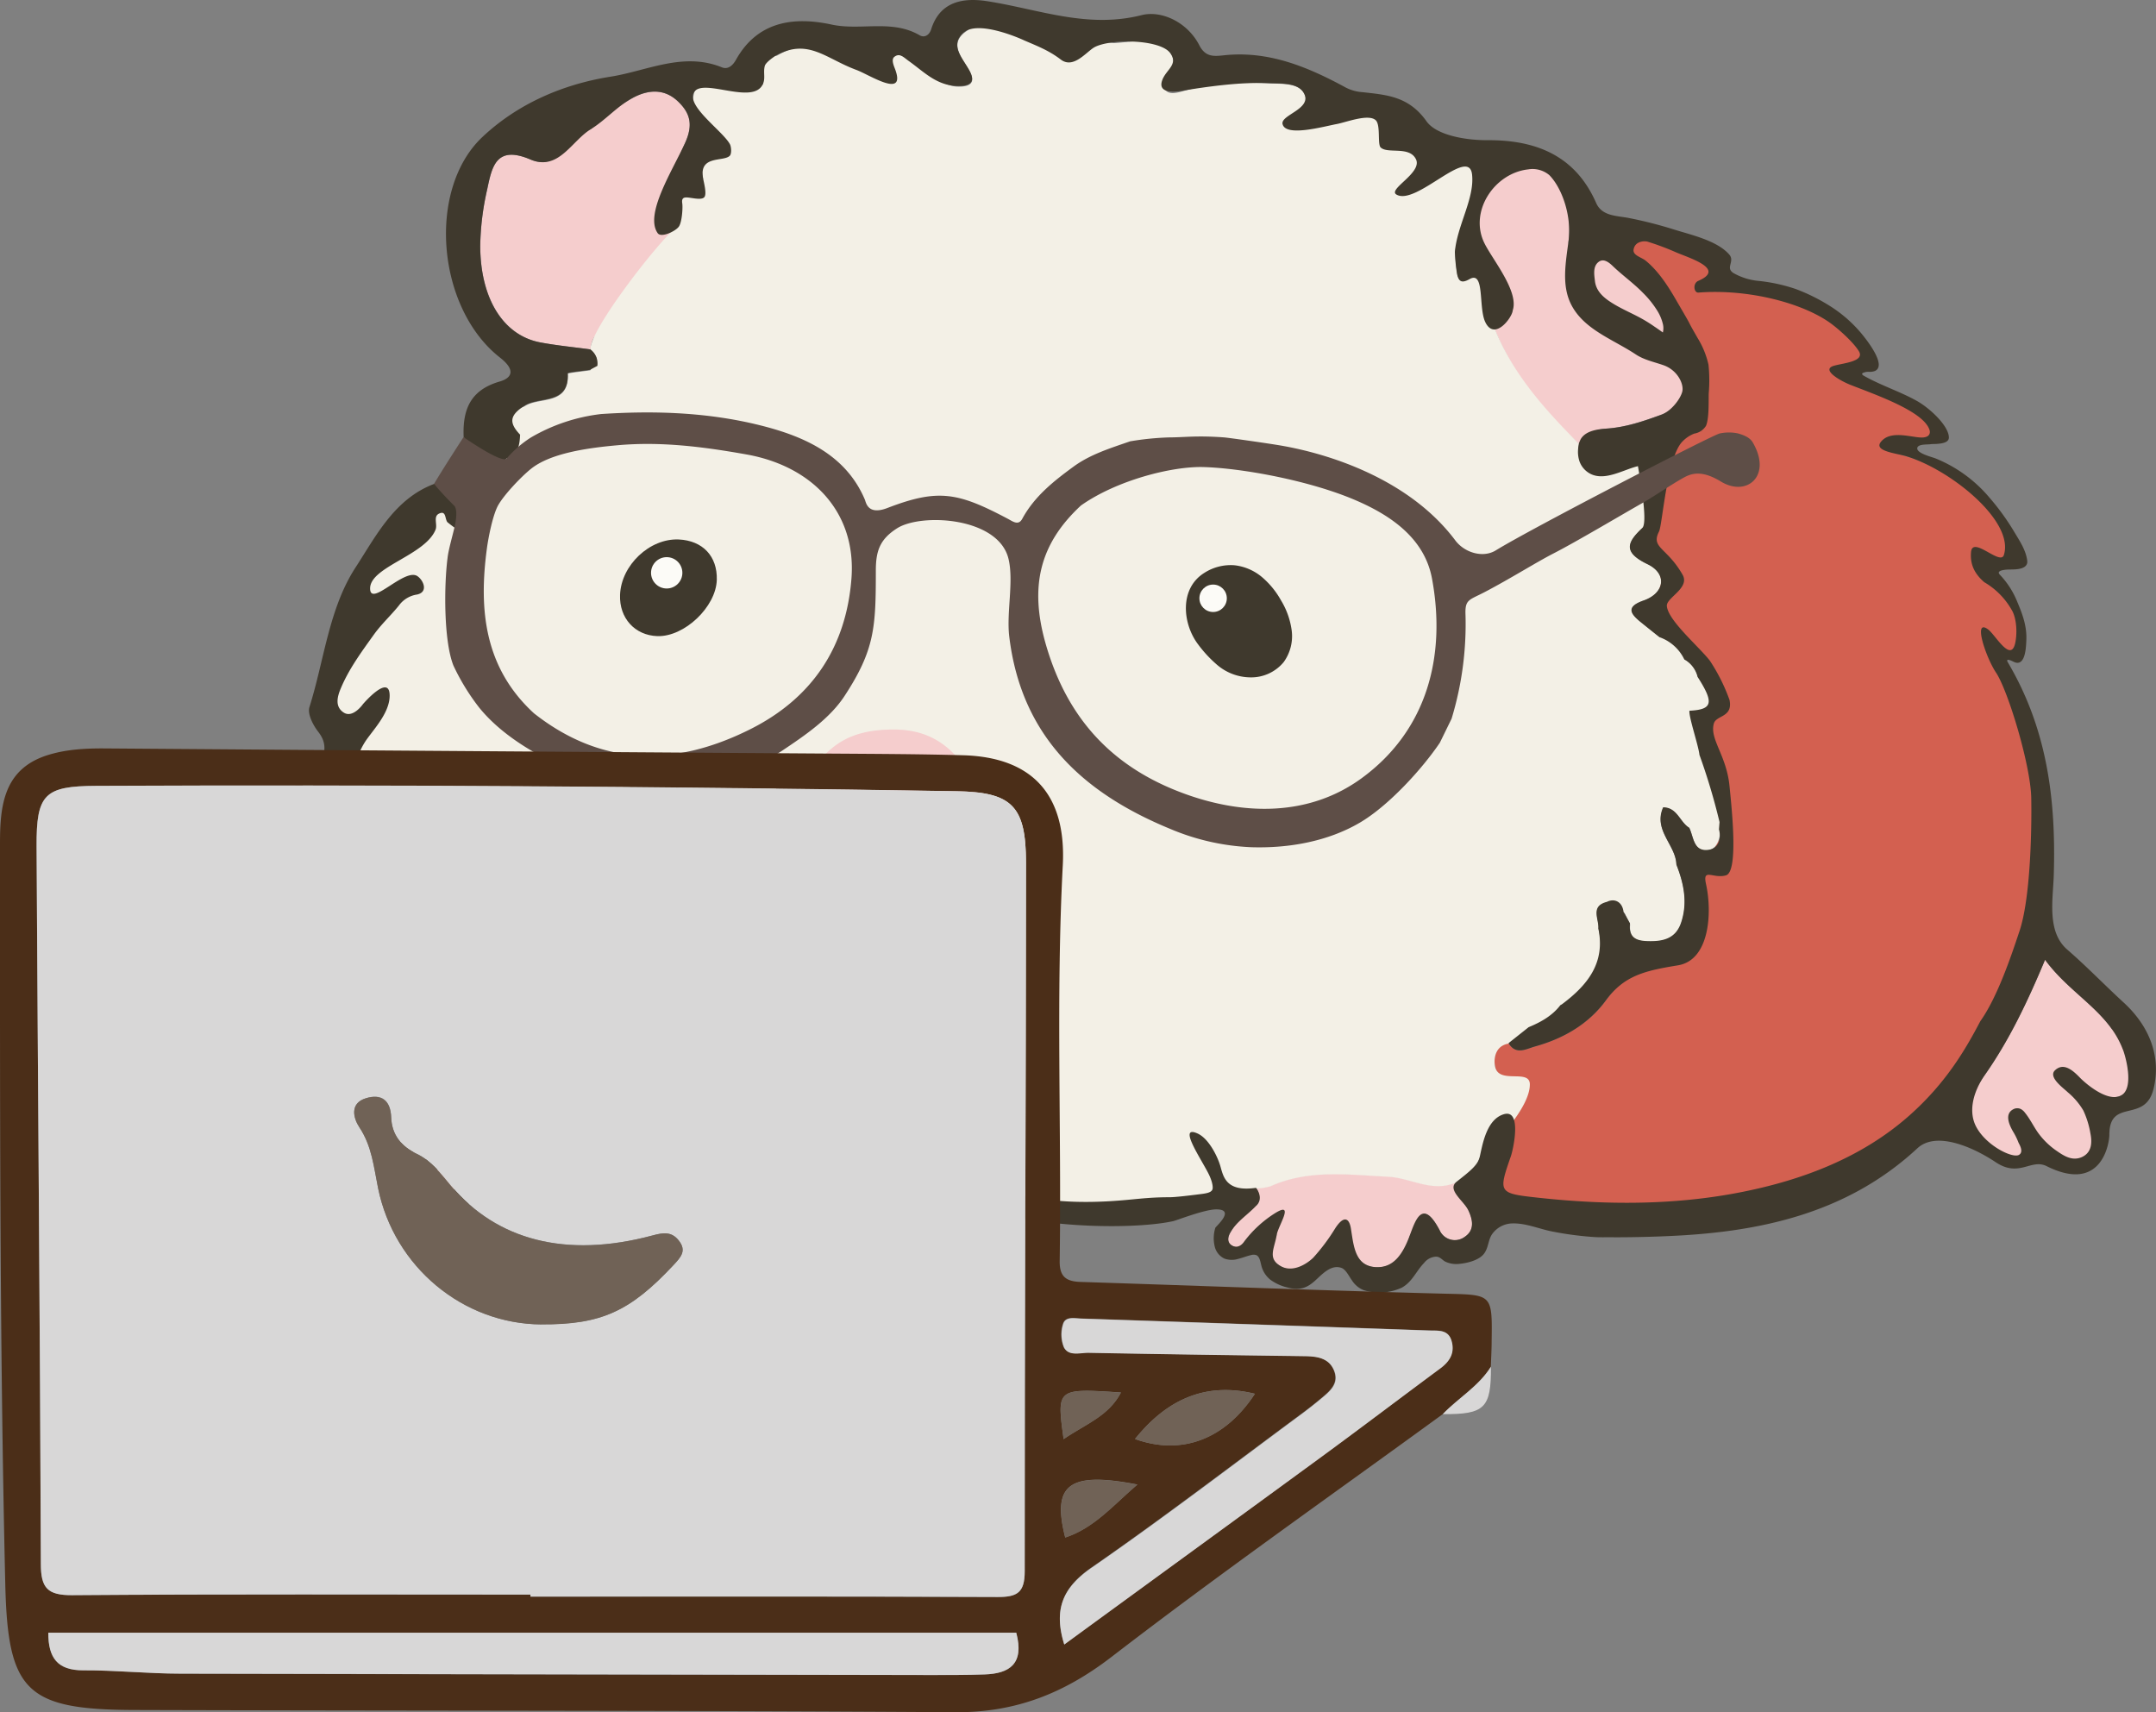 <svg id="Layer_1" data-name="Layer 1" xmlns="http://www.w3.org/2000/svg" viewBox="0 0 550.43 437.06"><rect x="0" y="0" width="550.43" height="437.06" fill="#808080" stroke="none"/><defs><style>.cls-1{fill:#d36050;}.cls-2{fill:#f5cdcd;}.cls-3{fill:#f3f0e6;}.cls-4{fill:#5e4e47;}.cls-5{fill:#f7d5d7;}.cls-6{fill:#e5cec3;}.cls-7{fill:#fcfbf7;}.cls-8{fill:#f1ebd6;}.cls-9{fill:#f6f4ee;}.cls-10{fill:#fafaf5;}.cls-11{fill:#7e655a;}.cls-12{fill:#3f392d;}.cls-13{fill:#4b2e18;}.cls-14{fill:#d8d7d7;}.cls-15{fill:#706256;}</style></defs><title>fulo</title><path class="cls-1" d="M516.21,167.23c.16-4.5.68-10.57-2.49-14.24-7.17-8.3-2.29-10.13-.17-13.3-2.19-10.42-15.6-19.78-26.89-23.21-2.54-.77-7.34-1.82-5.11-3.79,2.43-2.15,5.38,1.19,8,1,.63,0,4.69-2.45,6-3-5-6-15.65-10.5-22-13-2.41-1-3.88-.37-3-4,4,.87,5,3,5-4,0-5.51-14.2-13.27-20-13a92.47,92.47,0,0,1-12-5c-5.84-3.31-8.61-6.51-11.34-7.46-.6,1.54-17.5-5.05-19-5,.56,4,21.11,28.2,21,32,.69,1.48-8.39,27.44-11.66,41.46-1.1,4.71,1.09,8.52,1,9,1.16,1.93-1.19,8.86,1,15,1.75,4.9,7.73,9,11,12,.46.42,1.62,9.13,1,18-.79,11.2,5.64,25,5,25-4,3-6.34,8.54-13.18,34.74C420,244.85,414.66,249,410,255.36c-4.46,6.09-10.88,9.74-18.12,11.78-2.25.63-4.87,2.28-6.75-.85-3.47.56-3.85,3.92-3.46,5.84.94,4.66,6,2,6.88,5.56.94,3.92-4.4,5-5,9,5,0,.15,1.69,1,4-.57,1.41-1.5,3.56-2,5-3.3,9.45-.28,10.88,10,12,17.06,1.85,33.93,1.14,51,0,26.78-1.8,43-17,63-43,4.42-6.2,6.93-16.67,9-24l3-4c.47-1.52,1.66-10.46.66-31.46,0-13.94-3.66-28.54-8.66-35.54C508.59,166.94,516.17,168.36,516.21,167.23Zm-32.28,50.23h0Z"/><path class="cls-2" d="M430.55,98.69a71.86,71.86,0,0,0-2-9c-.61-2.45-8.65-19.08-11-20C413,65,399.89,65.9,400.45,61.57c.88-6.75-1.23-15-4.9-17.88-2.78-2.15-9.66-2.18-14,1-5,3.68-6.15,12.66-4,17,2,4.09,1.76,8.78,4.21,13.26,1.92,3.5.09,6.67-1,6.91,4.51,12.56,12.72,22.52,22.32,31.48,1.53-2.76,4.34-3.75,7-3.93,4.93-.33,9.44-1.88,14-3.54C426.85,104.89,430.89,101.68,430.55,98.69Z"/><path class="cls-2" d="M543.15,270.4c.06-.82-3.17-6.86-3.6-7.71a2.47,2.47,0,0,0-.39,0c-4.57-6.44-11.85-10.57-17.06-17.71-4.65,11.12-9.26,20.67-15.39,29.42-2.58,3.7-5.36,8.23-4.16,12.26,1.79,6,9.26,10.73,14,9,2.08-3.1-3.51-7.38-3-11,.3-.39,1.7-.62,2-1,1.6.73,1.39,3.26,3,4,1.32,3.44,3,4.91,6,7,1.89,1.32,4.59,3,7,2a7.08,7.08,0,0,0,4-6c3.71-5.5-6-12.14-10-15-.14-.63.14-2,1-2,2,0,1.29-1.18,3,1,.28.35,1.55,2.78,2,3,.14,0,6.27,3.5,9.67,2.11C545.3,278.13,542.91,273.66,543.15,270.4Z"/><path class="cls-2" d="M163.27,297a20.63,20.63,0,0,0-8.24-3.31c-7.19-1.06-12.85-5.4-17.9-10.49-.5,0-1,0-1.51-.05-3.42.13-6.29-.91-8.32-3.81-2,3.33-5.86,2.13-8.63,3.57-4.94.47-14.89,1.87-13.12,6.8,1,2.73,7.23-.32,11,0-.16.17-2.84,1.82-3,2-4.09,2.24-2.78,6.46-1.73,9.9,1,3.08,5.38,1.94,8.21,1.48,3.19-.5,5.15-3.95,6.52-7.38.93-.47,2.27-1.34,3-1-1.1,3.47-2.3,8.06-2,10,.37,2.38,3.8,4.16,6,4,3.64-.28,8.76-.19,9-5,1.43.12.88-3.79,2-5,2.52,9.44,9.72,10.36,14.89,7.8a10.73,10.73,0,0,0,6.27-9.72Z"/><path class="cls-2" d="M374.9,309c-1.12-2.4-3.9-4.13-3-7.35-6.14,2.82-11.7-1.09-17.49-1.38-10-.49-20.28-1.95-30,2.41a14.2,14.2,0,0,1-3.74.59,3.91,3.91,0,0,1,.29,4.32,19,19,0,0,0-6.79,7c-.67,1.14-1.05,2.52.29,3.36a3.73,3.73,0,0,0,4.09-.23c2.87-2.22,3.29-4.71,6-6,3.5-1.67.89,1.52,1.4,3.57-1.76,2.85-2.4,5.85.85,7.86s6.8,1.34,8.48-.05c2-1.63,5.3-6.69,7.25-9.3l1.14.14c.55,5,3,9.2,7.37,9.55,4.78.37,7.71-3.24,8.83-7.93,1.93-3.65,3.24-9.89,7.68-1.48a4.24,4.24,0,0,0,6.44,1.66C376.51,314,376.07,311.51,374.9,309Z"/><path class="cls-3" d="M174.31,55.12c2.14,0,4.21.23,4.07,3.13,0,.7-.31,1.81-.76,2-2.21.83-2.58-2-4.27-2.36Z"/><path class="cls-2" d="M173.07,25.88c-3.25-3.11-7.25-3.11-11.29-1A53,53,0,0,0,150.83,33c-5.43,2.09-8.23,10.78-15.37,7.73-8.93-3.82-9.88,2-11.1,7.74a68.53,68.53,0,0,0-1.75,14.37c.06,13.52,6,22.77,15.27,24.56,4.25.81,8.58,1.21,12.87,1.8.26-2.92,1.55-4.88,4.75-5,0,0-.23-3.47,1.54-4.57,3.45-3.79,4.24-9.6,9.24-12.24,0-.51,0-1,0-1.52h0l3-1.54c-.16-2.64,2.47-3.87,3.09-6.12-.65.2-2.37-.22-4.23-.73,1-7.36,3.7-14.34,6.73-20.93C177.12,31.69,176.06,28.74,173.07,25.88Z"/><path class="cls-4" d="M114.23,133.3c-.47,1.48-1.8,1.61-3,1.92.06-1.45-.67-3.37.9-4.1C113.92,130.27,113.79,132.27,114.23,133.3Z"/><path class="cls-5" d="M391.75,44.39l-1.59-1.16Z"/><path class="cls-6" d="M512.67,284.54c.3-.38.6-.77.89-1.16Z"/><path class="cls-3" d="M117.44,174.4c-3.37-.42-4.32-1.78-1.73-4.5C117.27,171,117.37,172.71,117.44,174.4Z"/><path class="cls-7" d="M319.56,113.14c.23-1.34-.4-3.72,1.53-3.5,2.44.27,1.11,2.78,1.33,4.34Z"/><path class="cls-3" d="M122.22,180.55c-2.23,0-3.52-.87-3.35-3.27A3.18,3.18,0,0,1,122.22,180.55Z"/><path class="cls-8" d="M127.23,128.91c1.35,2.36-.42,2.49-2,2.76C125,130.11,125.28,128.91,127.23,128.91Z"/><path class="cls-3" d="M240.82,122l-2.35-1.56c.34-.22.72-.65,1-.61,1.27.18,1.35,1.28,1.53,2.26Z"/><path class="cls-9" d="M302.67,284.71l-6.12,0c.18-2.12,1.33-3.08,3.46-2.94C301.89,281.86,302.5,283.08,302.67,284.71Z"/><path class="cls-3" d="M375.84,273.08l1.27.55c-.19.42-.28,1.08-.58,1.19s-.82-.29-1.24-.47C375.47,273.92,375.65,273.5,375.84,273.08Z"/><path class="cls-3" d="M431,195.67a4.5,4.5,0,0,1-.91.68c-.09.05-.54-.3-.52-.43a5.53,5.53,0,0,1,.39-1.12Z"/><path class="cls-9" d="M250.57,293.86l1.61-1.14c.51,1.83-1.08.74-1.6,1.14Z"/><path class="cls-10" d="M236.77,229.59a3.17,3.17,0,0,1,1.53-3.07H246a9,9,0,0,1-7.65,7.66C238.25,232.5,238.58,230.69,236.77,229.59Z"/><path class="cls-9" d="M236.77,229.59c1.81,1.1,1.48,2.91,1.55,4.59l-.09,9.28c-1.57-.34-4.64.15-3.75-2.27C235.9,237.36,233.59,232.93,236.77,229.59Z"/><path class="cls-3" d="M438.55,203.62c-1.16-.15-2.31-3.09-1.25-3.57-1.12-2.46-.91-17.69-.75-19.36.61-2.9-1-6-3.09-7.92a7,7,0,0,0-3.39-4.46c-1.52-3.62-3.52-5.62-6.34-5.68q-2.36-1.87-4.7-3.76c-2.72-2.2-4-4,.65-5.6,5.29-1.86,6.1-6.78,1-9.26-6.3-3-5.3-5.54-1.35-9.24,1.93-1.79,1.39-4.26,1.25-6.08-1-10-1-15-11-9-3-3-3.3-4.76-6.43-6.35-9.57-9.65-17.81-18.92-22.32-31.48-1.62-1.92-1.39-4.38-1.91-6.62-.32-1.19,0-3.36-.34-4.55-1.67-.33-2-2-4.25.25-1,1.2-1.91.79-2.29-1a44,44,0,0,1-.53-5.64c.31-3.73,3.14-6,4.07-9.66,1.75-4.49,3.7-10.76,2-12-.21-.11-3.87-2.78-5-2-5.68.32-9.15,9-14.63,8.34.51-3.78,5.17-4.79,5.9-8.73-3.27-4.61-10.37.24-8.13-7.67.39-1.4-2.38-4.05-4.14-3.94-3.31.19-5.7-.17-9,0-4.49.22-10.25,5.45-15.06,3C329.16,28.43,335,27.89,333,24c-1.44-2.92-5.83-2.55-9.1-2.71-7.16-.33-14.29-.13-21.27,1.82-2.8.78-5.84,1.77-5.7-3,1.87-1.74,3.75-3.63,2-6.33s-4.12-3.19-6.71-3.23c0-.08,0-.16,0-.24-1.53.11-6.36.61-7.89.71a7.77,7.77,0,0,0-2.92,0,2.59,2.59,0,0,0-.19-.68c-3.24.21-8.12,4.55-12,3l-.25.09c-2.16-1.63-12.75-8.09-18.75-8.09l-4.15,3.12c-3.75,3.24-.14,6.61,1.57,9.89,1.38,2.66.25,3.85-3.16,3.76-5-.13-9.18-5.88-13.47-7.51-.8-.56-18.79-8.26-32.48-.49-.56.36-.75-.13-1.31.23-.52.61-2.48,1.4-3,2-.83,1.43.26,3.6.65,5.14.11.42-16.42-2.18-17.66,2.25s1.34,16,2.28,21.77c.2,1.21-5.27,3.84-5.27,3.84-.27.44-1.57,8.6-1.8,9-3.2,2-22.2,26-21.66,31a5.59,5.59,0,0,1,1.57,2.13,15.81,15.81,0,0,1-1.65,3.07c-2,.29-5.73.68-5.72.88.42,8.09-7.15,5.88-10.88,8.2-2.7,1.68-7.31-1.27-6.52,4.2-3.77,1.49-2.93,12.84-4.64,12.83a4.27,4.27,0,0,0-3.12,1.39c-5,5.4-32.59,25.62-27.24,27.78-2,2.52-4.79,20.16-7,21-3,3.46,1.53,26.72,0,31,0,17,21.42,42,29,43,.93,1.56,13,7,17.1,16.6-1,5-6.43,14-6.1,18.4,1.63,3.29,31.5,15.83,40,19,2.34,1.24,7.94-2.18,10-4,10-3,14-3,20-4-.33,2,2.68,1.07,4,3,4.82,7,11.67,5.23,10,0,2-2,2.18,2,3,4,1.1,2.7,7.75,7.2,11.71,6.7,3.78-.48.16-5.41,2.1-7.79.13-.17.4-.23,1.15-.65,4.16,2.78,6,8.57,11.25,10.42,2.92,1,6.21,2.65,5.88-3-.27-4.57,2.31-3.49,4.86-2.23,10.73,5.28,22.52,7.94,34.05,6.55,5.95-.07,11.05-.93,17-1,0,0,8-1,11-2,1.72-.3,1.34-.26,9.12-1.41a14.2,14.2,0,0,0,3.74-.59c9.71-4.36,20-2.9,30-2.41,5.79.29,11.35,4.2,17.49,1.38,4.05-.14,4.74-3.41,5.87-6.27,3.32-2.94,12.84-12.62,12.79-18.7,0-4.08-7.94.1-8.88-4.56-.43-2.11.07-6,4.63-5.92,1.54-1.54,2.43-2.44,4-4h0c2.61-1.08,9.12-3.22,11.95-6,5.33-4.49,7.5-11.39,5.84-19.23.23-2.42-2.13-5.67,2.19-6.77,4.08,1,1.85,1,4.46,2.74.51,1,.92,1.88,1.42,2.92-.38,3.9,2.17,4.37,5.26,4.37,3.61,0,6.52-.91,7.8-4.73,1.72-5.13.69-10-1.21-14.85-.14-5-6-8.75-3.37-14.59,3.61,0,4.25,3.77,6.66,5.21,1.12,2.33,1.08,6.19,4.78,5.66C441.21,216.23,438.7,204.63,438.55,203.62ZM283.69,14.28c.72-.63.54-1.78.58-2.79C284.23,12.5,284.41,13.65,283.69,14.28Z"/><path class="cls-2" d="M251.17,205.44a10.37,10.37,0,0,1-1-2.21c-5.28-12.93-13-17-22-17-11.17,0-16.72,3.88-22.12,12.3-2.38,3.72-.36,7.31,2.12,10.7,4,5.54,7.2,19.15,7.08,20.36,0,1,0,2,0,3-.07,5.59,1.63,15.16.93,20.59-.56,4.32-5,4-7,4-3,0-4.57,1.64-5,3-1.1,3.16.08,8.94,9,10,3.9.47,7.17-1,12-1,3,0,6.51,3.31,10,4,5,1,7,.93,11-2s4.57-5.32,1.75-8.82c-1.75-2.18-10.29-3.48-12.75-7.18a20.36,20.36,0,0,1-3-8.17c-.46-3.32-1.15-6.62-1.32-10a21.6,21.6,0,0,1,.83-7.59c.86-2.7,2.53-4.48,4.34-6.58q3.9-4.53,7.81-9.07C246.31,211,248.7,208.2,251.17,205.44Z"/><path class="cls-11" d="M199.23,200.27a4.47,4.47,0,0,1,4.34.56c1.58,1.14,2.51,2.94,3.52,4.61a38,38,0,0,0,8.61,9.88,15.49,15.49,0,0,0,7.72,3.77A16.41,16.41,0,0,0,231,217.7a62.85,62.85,0,0,0,18.22-11,12.59,12.59,0,0,1,3.23-2.25,3.86,3.86,0,0,1,3.76.29c1.51,1.19,1.38,3.61.38,5.25-2.49,4.08-7.73,7.21-11.73,9.64a62.12,62.12,0,0,1-9.67,4.79c-2.46,1-5.48,1.42-7.44,3.36-3.16,3.1-1.88,9-1.63,12.92.35,5.27.76,10.5,3.91,15a19.64,19.64,0,0,0,11,7.64,6.84,6.84,0,0,1,2.37.89c2.85,2.08-1,4.84-3,5.1A12.6,12.6,0,0,1,233,267.7c-2.3-1.3-4.58-2.94-7.22-3.16s-4.89.89-7.29,1.63c-3.84,1.17-9.72.38-9.36-4.93a1.07,1.07,0,0,1,.34-.83,1.18,1.18,0,0,1,.65-.15l4.24-.13a13.78,13.78,0,0,0,4-.53,4.59,4.59,0,0,0,2.91-2.61c1-2.72-1.19-7.25-1.71-10a59.12,59.12,0,0,1-1.12-11.18A21,21,0,0,0,218,230c-.87-3-3.22-5.34-5.42-7.58a169.28,169.28,0,0,1-12.8-14.62,10.78,10.78,0,0,1-1.91-3.18,3.82,3.82,0,0,1,.45-3.55A2.79,2.79,0,0,1,199.23,200.27Z"/><path class="cls-9" d="M238.23,247.9c-.38,4.72,6.65,4.5,6.2,9.27-3.66-.1-6.85-.74-8-5C235.81,250,235.1,248.25,238.23,247.9Z"/><path class="cls-12" d="M310.52,169.54a13.25,13.25,0,0,0,8.75,3.38,10.74,10.74,0,0,0,8.45-3.89,11.29,11.29,0,0,0,2.07-7.93,19.74,19.74,0,0,0-2.76-7.86,21.48,21.48,0,0,0-4.87-5.94,13.19,13.19,0,0,0-7-3,12.48,12.48,0,0,0-7.67,1.93c-6.45,4-5.61,13-1.61,18.27A31.59,31.59,0,0,0,310.52,169.54Z"/><path class="cls-12" d="M167.83,162.39c-5.76-.19-9.76-4.61-9.53-10.53.28-7.6,7.59-14.48,15-14.14,6.09.28,9.87,4.28,9.7,10.29C182.82,154.93,174.7,162.62,167.83,162.39Z"/><circle class="cls-7" cx="170.21" cy="146.23" r="4"/><circle class="cls-7" cx="309.71" cy="152.73" r="3.5"/><path class="cls-12" d="M434.6,110.21l-.09,0a.25.25,0,0,0,0,.07Z"/><path class="cls-12" d="M542.25,256c-4.88-4.47-9.48-9.26-14.48-13.59-5.25-4.56-3.64-12.69-3.44-19,.6-19.54-1.74-37.47-11.79-54.44-.09-.16-.18-.39,0-.51a.33.33,0,0,1,.29,0c.85.13,1.58.86,2.42.73,1.89-.27,2-4.18,2.07-5.59.2-3.6-.91-6.67-2.29-9.92a21.74,21.74,0,0,0-4.45-6.95c-1.16-1.17,1.51-1.32,2.35-1.35,1.3,0,4.21.09,4.61-1.63a2.24,2.24,0,0,0,0-.73c-.36-2.61-1.87-4.85-3.19-7.06a61.21,61.21,0,0,0-6.39-8.87A35.34,35.34,0,0,0,494.09,117c-.94-.36-4.9-1.31-4.6-2.67.23-1,2.53-.82,3.28-.92.57-.08,1.14-.05,1.71-.09,1-.08,3.07-.24,3.07-1.62,0-3-4.93-7.55-8.2-9.37-4.42-2.46-9.24-3.95-13.62-6.47-.18-.11-.39-.3-.31-.49a.46.46,0,0,1,.18-.16,3.2,3.2,0,0,1,1.5-.29,3.94,3.94,0,0,0,1.53-.2c3.34-1.42-2.51-8.53-3.67-9.9A34.24,34.24,0,0,0,467,78a47.75,47.75,0,0,0-8.54-4.22,43.45,43.45,0,0,0-9.58-2.08,15.82,15.82,0,0,1-6.33-2c-2.16-1.37.49-3-1.11-4.77-3.2-3.6-9.88-5-14.38-6.44a107.6,107.6,0,0,0-11.18-2.83c-3.16-.62-6.89-.43-8.39-3.87-5.32-12.1-15.41-16.11-27.89-16-5.68,0-12.93-1.33-15.4-4.81-4.54-6.42-10.16-6.75-16.35-7.45a10.8,10.8,0,0,1-4.23-1.16C334,17.15,324,12.9,312.54,14.11c-2.59.28-4.77.52-6.34-2.53-3-5.87-9.58-9-14.74-7.72C277.55,7.4,265.05,2.31,252,.3c-5.93-.91-12-.06-14.27,7.18C237.24,9,236,9.71,234.78,9c-7.1-4.13-15-1.12-22.47-2.73-9.6-2.07-18.89-.9-24.42,9-.93,1.66-2.17,2.49-3.59,1.92-9.87-4-19.08.9-28.4,2.38-12.22,1.93-23.76,6.94-32.75,15.41-14.21,13.4-11.65,43.65,4.48,56.29,4.05,3.16,3.15,5.2-.1,6.14-7.58,2.2-9.45,7.32-9.16,14.2,1.56.78-7.13,12.09-7.52,11.92-10.1,3.78-14.85,13.29-20,21.21-6.88,10.49-8.06,23.76-11.85,35.77-.55,1.73.9,4.56,2.22,6.27,1.75,2.27,1.92,4,1.22,6.85-5.18,20.61,8.71,34.25,18.77,49.12,1.81,2.68,5.67,4.37,8.94,5.63a19.72,19.72,0,0,1,13.07,19.06s-.4,9.43-2.63,11.27-7.29,1.27-11,2.63-6,5-6.94,8.65a5.27,5.27,0,0,0-.1,2.7,2,2,0,0,0,.56,1c1.67,1.48,5.53-.95,7.46-.95,1,0-.15,1-.38,1.26a12,12,0,0,0-2.36,3.42c-1,2.86.44,6.33,2.72,8.13a10.74,10.74,0,0,0,9.11,1.7c1.08-.26,2.23-.78,3.33-.49a8.84,8.84,0,0,1,2.86,2,14.85,14.85,0,0,0,5,2.88,12.75,12.75,0,0,0,8.1-.71c.72-.28,6.91-3.89,6.59-4.2,3.38,3.38,6.38,6.94,11.74,5.8,4-.85,7.25-2.58,9.26-5.8s4.1-6.57,7-9c3.69-3.1,14.43-5.53,19-4,3,1,15,13,16,7,.44-2.64,3,0,6,5,1.85,3.09,7.66,4.41,10,5,4,1,3-7,7-4s11.18,9.4,16,7c4-2-.15-6.33,4-5,16,5.1,39,5,48,3,.92-.21,8-3,11-3,5,0-.18,4.37-.27,4.72a9,9,0,0,0-.11,4.92,4.56,4.56,0,0,0,2.45,2.93,5.53,5.53,0,0,0,3.46.08c1.15-.28,2.24-.73,3.4-1a2.36,2.36,0,0,1,1.18,0c1,.32,1.16,2,1.42,2.87a6.67,6.67,0,0,0,2.24,3.43,12.06,12.06,0,0,0,4.41,2c3.08.83,5,.15,7.22-1.93,1.71-1.57,4-4.06,6.6-3.05,1.1.43,1.95,2.27,2.62,3.16a6.29,6.29,0,0,0,3.06,2.52,13.66,13.66,0,0,0,9.65-.66c2.69-1.47,3.67-4.23,5.69-6.3a4.09,4.09,0,0,1,3.08-1.62c1,0,1.54.84,2.34,1.27a6.65,6.65,0,0,0,3.68.56c1.95-.18,4.88-.9,6.16-2.52s1.05-3.71,2.27-5.26a6.48,6.48,0,0,1,4.88-2.53c3.51-.14,6.93,1.39,10.32,2.06a84.63,84.63,0,0,0,10.52,1.4c1.59.12,3.19.05,4.79.07s7.94,0,14.49-.31c23.27-1,45.52-5.79,63.43-22.41,4.8-4.45,14.21-.3,20,3.57,6,4,9-1,13,1,14.14,7.07,16-6,16-8,0-9.57,9.15-2.77,11.3-11.81C551.79,269.72,548.75,262,542.25,256ZM408.13,66.86c1.51-1.17,3.17.65,3.93,1.36,2.43,2.27,5.13,4.21,7.45,6.6a24.47,24.47,0,0,1,3.58,4.47,11.62,11.62,0,0,1,1.44,3.4,4.47,4.47,0,0,1,0,2.18s-1.8-1.28-2-1.39c-.81-.57-1.65-1.12-2.51-1.63-2.88-1.72-6-2.89-8.82-4.74-1.87-1.21-3.69-2.82-4-5.28C407,70.1,406.62,68,408.13,66.86Zm79.42,217.83c-12.37,11-27.9,16.75-43.79,19.79-16.8,3.22-34,3.13-51,1.28-10.28-1.12-10.28-1.24-7-10.69.5-1.44,2.93-12.07-1.85-10.62-4.48,1.35-5.43,7.88-6.15,10.94-.49,2.09-2.69,3.76-5.87,6.27-2.62,2.06,1.89,4.95,3,7.35s1.61,5-.91,6.7a4.24,4.24,0,0,1-6.44-1.66c-4.44-8.41-6.22-2.39-7.68,1.48-1.71,4.51-4.05,8.3-8.83,7.93-5-.39-5.43-5.32-6.07-9.38-.42-3.39-1.94-3.8-4.07-.53a49.86,49.86,0,0,1-5.62,7.52c-1.56,1.52-5.26,4-8.48,2.05s-1.37-4.55-.85-7.86c.36-2.31,4.71-8.74-.4-5.57a29.6,29.6,0,0,0-7.87,7.21c-.79,1.2-2,1.78-3.22,1s-1-2.22-.29-3.36c1.69-2.86,4.51-4.48,6.79-7,1.12-1.22.74-2.94-.29-4.31-7.78,1.14-8.35-3-9.12-5.6s-3-7-5.78-8.26c-5.16-2.33.82,6.35,2.78,10.26,1,2,1.19,3.47,1,4-.34.92-1.87,1.06-3.73,1.29-1.61.2-5.64.71-7.27.71-6,0-9,.64-15,1-11.59.69-23.32-.27-34.05-5.55-2.55-1.26-5.13-2.34-4.86,2.23.33,5.65-3,4-5.88,3-5.21-1.85-7.09-7.64-11.25-10.42-.75.42-1,.48-1.15.65-1.94,2.38,1.68,7.31-2.1,7.79-4,.5-8.78-3.51-9.88-6.21-.81-2-5.83-10.49-5.83-5.49,0,1.25-.39,2.77-2,3-2.12.29-5.73-3-7-4-2.09-1.71-7.87-3.05-10-3-5.77.11-13.68,1.32-17,3-1.51.75-5.65,3.31-6.84,5.08-1.61,2.4-2.38,7.8-6.27,9.72-5.47,2.71-9.42.32-11.37-6.52-4.09-6.26-6.35,2-7.52,3.72s-3.81,3.28-7.45,3.56c-2.2.17-4.34-.35-4.71-2.73-.44-2.86,1.16-7.83,4.16-9.83-2-3-3.58-3-6,0-1.93,2.35-2.36,7.72-6.52,8.38-2.83.46-7.26,1.6-8.21-1.48-1-3.44,1.73-10.9,6.05-12.15-3.77-5.58-11.07,4.55-11.32.25-.31-5.2,7.36-5.4,12.12-6.8,3-.89,7.51.15,8.63-3.57.5-1.67,1.3-17,6.25-15.63s44.1,14.24,39.64,5.29c-1.64-3.29-20.23-6.28-24.21-7.79a51.2,51.2,0,0,1-7.73-3.6,79.62,79.62,0,0,1-7.29-4.93,32.55,32.55,0,0,1-6.32-5.38,47.55,47.55,0,0,1-4.84-7.53,84.37,84.37,0,0,1-5.65-13.19c-.37-1.26-1.6-7.57-4.28-3-2,3.49-1.4,7.22-.32,11.12.39,1.4,0,3.3-1.45,4-1.21.57-2.06-.21-3.23-1-2.77-2-5.53-4.24-6.33-6.33-1.94-5.08-2.92-13.22-2.73-21.59,0-2.2,1.73-7.44-1.71-6.34-1.68.54-1.85,3-2.84,4.49s-1.59,4.48-4.08,3.54-3.56-3.71-2.85-6.38c1.42-5.35,3.61-12,5.81-15.52,1.8-2.85,6.33-7.27,6.35-11.88,0-5.82-6.79,2.11-6.79,2.11s-2.57,3.71-4.93,2.19-1.61-4.15-.77-6.15c2.12-5.06,5.28-9.31,8.57-13.91,2-2.72,4.21-4.71,6.27-7.26a7,7,0,0,1,4.66-2.82c3-.67,1.54-3.78,0-4.74-3.33-2-12,8.12-12,3.18,0-5.51,14.06-8.42,16.71-15,.54-1.34-.67-3.37.9-4.1,1.82-.85,1.45,1.29,2.11,2.18a29.94,29.94,0,0,0,3.33,2.39c3.74-1.85,11-18.39,11.81-18.63,3-1,3.32-3.48,3.43-6.09-2.94-3.08-2.69-5,1.28-7.48,3.73-2.32,11.3-.11,10.88-8.2,0-.2,3.73-.59,5.72-.88.61-.34,1.23-.67,1.85-1a4.46,4.46,0,0,0-1.77-4.2c-4.29-.59-8.62-1-12.87-1.8-9.32-1.79-15.21-11-15.27-24.56a68.53,68.53,0,0,1,1.75-14.37c1.22-5.71,2.17-11.56,11.1-7.74,7.14,3,10.41-4.68,15.37-7.74,3.88-2.39,6.85-6,10.95-8.13s8-2.1,11.29,1c3,2.86,4.05,5.81,1.84,10.65-3.32,7.22-10.36,18.16-7,23,.89,1.3,4.65-.51,5.44-1.7s1-4.82.85-5.84,0-1.65,1.28-1.56,3.6.74,4.33-.06-.13-3.82-.33-5c-.94-5.77,5.25-4,6.83-5.57.55-.53.41-2.4,0-3.06-2-3.45-11.11-9.66-9.13-13.14,2.21-3.86,15.32,3.51,17.66-2.25.6-1.47,0-2.87.42-4.48.26-1,2.64-2.59,3.24-2.89,8-4.1,12.35,1,20.12,3.88,3.35,1.22,12.79,7.53,9.91-.19-.39-1-1-2.46-.21-3.12,1.41-1.11,2.36.1,3.78,1.1,3.84,2.74,7,6.19,12.35,6.33,3.41.09,4.54-1.1,3.16-3.76-1.71-3.28-5.32-6.65-1.57-9.89s14.52,1.55,15.44,2c3.3,1.43,6.26,2.53,9.35,4.89,3.32,2.53,6.66-2.17,8.74-3.22,4.34-2.17,16.92-1.94,19.34,1.73,1.77,2.7-.93,4-2,6.33-2,4.39,4.11,3.31,5.7,3,5.27-.86,14.11-2.15,21.27-1.82,3.27.16,7.66-.21,9.1,2.71,1.93,3.92-6.07,5.42-5.53,7.73.77,3.38,10.46.63,13.87,0,2.44-.47,8-2.65,9.88-1,1.35,1.17.42,6.2,1.31,7,1.83,1.69,7.32-.46,9,3s-7.26,7.64-5,9c5,3,18.5-12.52,19.32-5.11.68,6.11-3.82,13-4.39,19.77A44,44,0,0,0,372,70c.43,2,1.29,2.32,3.2,1.24,3.92-2.21,2.2,7.29,4,11,2.38,4.92,6.92-1.27,7-3,1.64-4.84-5.19-13-7.22-17.15-4-8.07,2.51-17.9,11.17-18.85a6.66,6.66,0,0,1,5.39,1.46c3.09,3.12,5.78,10.13,4.9,16.88-.72,5.58-1.85,11.4.8,16.39,3.32,6.24,10.61,8.67,16.4,12.52,2.1,1.39,4.67,1.91,7.05,2.74,3.47,1.22,5.11,4.55,4.85,6.47-.24,1.72-2.7,5.2-5.41,6.18-4.54,1.66-9.05,3.21-14,3.54-2.21.14-5.19.51-6.5,2.57a5.37,5.37,0,0,0-.72,2.49,7.72,7.72,0,0,0,.33,3.28,5.77,5.77,0,0,0,2.88,3.24c3.73,1.83,8.4-1.13,12.05-2,1.05,6,2.4,14.59,1.1,15.8-3.95,3.7-4.95,6.2,1.35,9.24,5.13,2.48,4.32,7.4-1,9.26-4.67,1.64-3.37,3.4-.65,5.6q2.34,1.89,4.7,3.76a11.18,11.18,0,0,1,6.34,5.68,7,7,0,0,1,3.39,4.46c4.26,6.65,3.85,8.33-2.09,8.64-.16,1.68,2.3,8.82,2.56,11.26A158.83,158.83,0,0,1,439,209.86l-.15,1.86c.71,2.64-.3,5-2.81,5.24-3.72.41-3.66-3.33-4.78-5.66-2.41-1.44-3.05-5.21-6.66-5.21-2.59,5.84,3.23,9.55,3.37,14.59,1.9,4.83,2.93,9.72,1.21,14.85-1.28,3.82-4.19,4.74-7.8,4.73-3.14,0-5.71-.48-5.24-4.55l-1.64-2.89c-.29-2.59-2.29-3.59-4.26-2.59-4.32,1.1-2,4.35-2.19,6.77,1.88,8.84-2.82,14.54-9.3,19.38l-.39.22c-2.1,2.74-5,4.33-8.1,5.62l-5.13,4.07c1.88,3.13,4.5,1.48,6.75.85,7.24-2,13.66-5.69,18.12-11.78,4.66-6.36,10-7.56,18.37-8.93,8.13-1.32,8.78-13.51,7.18-20.74-.94-4.26,1.83-1.29,5.09-2.23s1.45-17.22.91-22.77c-.77-7.93-5.14-12-4-16,.61-2.15,4.92-1.51,4-6a46.59,46.59,0,0,0-5-10c-2.71-3.54-10.73-10.3-11-14-.16-2.13,6-4.57,4-8-4-7-8.15-6.78-6-11,.88-1.74,2-19,6-23a8.36,8.36,0,0,1,3-2,4.3,4.3,0,0,0,3-2c.81-1.91.64-6.2.69-8.27a38.34,38.34,0,0,0-.06-7.32,22.11,22.11,0,0,0-2.79-6.83c-.73-1.31-1.51-2.58-2.17-3.92-.33-.67-2-3.5-2.67-4.66-1.74-3-4.52-8-8.39-11.13-1.15-.94-3.37-1.35-3.1-2.89.37-2.05,2.57-2.21,3.49-2A67,67,0,0,1,428,64.46c3.54,1.5,12.59,4.23,5.59,7.23-1.49.64-1.15,3.08,0,3,13-1,27,2.78,34,8,2.07,1.54,5.69,4.8,7,7,1.54,2.59-4,3-6.34,3.67-3.59,1,1.85,4,4.26,4.92,6.35,2.51,18.48,6.67,20.08,11.41.31.92,0,2-2,2-2.63,0-8-2-10.43,1.15-1.82,2.35,4,2.87,6.54,3.64,11.29,3.43,27.63,16.57,24.89,25.21-.89,2.79-8-5-8.38-.76-.29,3.27,1,5.63,3.37,7.69a19.06,19.06,0,0,1,7,7.07c1,1.58,1.52,4.88,1,8-1,6-5.1-1.58-7-3-4-3-.57,7.16,2,11,3.08,4.6,8.85,23.69,9,32,.16,9-.28,25.91-3,34-2,6-5.58,16.8-10,23C502,267.49,497.08,276.22,487.55,284.69Zm53.67-4.89c-3.4,1.39-8.67-3.11-10.25-4.73-1.93-2-4.19-3.84-6.31-1.86-1.87,1.74,2.13,4.54,3.23,5.61a17.86,17.86,0,0,1,4,4.69,22.87,22.87,0,0,1,1.81,5.91c.43,2.19.39,4.85-2.29,6-2.4,1-4.48-.33-6.38-1.65a19.5,19.5,0,0,1-4.59-4.43c-1.24-1.7-2.11-3.62-3.46-5.28a3.31,3.31,0,0,0-1-.91,2.11,2.11,0,0,0-1.94,0c-2.37,1.19-1.08,4-.13,5.67a17.16,17.16,0,0,1,1.41,2.85c.11.32,1.45,2.29.16,3.13-1.6,1-8.32-2.27-10.92-7.09-2.16-4-.75-9.09,2.16-13.26,6.13-8.75,10.74-18.3,15.39-29.42,6.46,8.85,16.11,13.08,19.83,22.82C542.36,268.69,545.3,278.13,541.22,279.8Z"/><path class="cls-4" d="M116,134.75c1.11-4.66,0-5.61,0-5.61s-3.48-3.45-5.18-5.63c2.4-4.05,7.52-11.92,7.52-11.92s9.76,6.81,11,5.47a28,28,0,0,1,6.19-5.37,46,46,0,0,1,18-6c11.47-.74,26-.82,41,3,10.95,2.79,21.44,7.48,26.26,18.83.31.72.71,4.1,5.74,2.17,13-5,18-4,30.72,2.72,1.37.73,2.77,1.85,3.75,0,3.1-5.7,8-9.58,13.06-13.28,4.28-3.14,9.45-4.73,14.47-6.47a72.91,72.91,0,0,1,10-1c3.76,0,6.89-.52,14,0,1,.07,10.78,1.46,14,2,12.6,2.09,33.2,8.56,45,24.28,2.38,3.18,7.09,4.57,10.35,2.56,9.2-5.67,55.57-29.6,57.19-29.85a11.09,11.09,0,0,1,4.66,0c1.41.4,3,1,3.75,2.29,5,8.54-1.51,14-8.11,10-4.38-2.68-7-2.28-9.06-1.25-2.71,1.39-8.06,5.06-10.82,6.62-5.62,3.18-17.07,10-22.93,13-4.34,2.23-11,6.42-17.43,9.79-3.9,2.05-5.05,1.86-5,5.38a83.05,83.05,0,0,1-3.54,27l-3,6.13c-4.54,6.72-13.1,16.13-20.51,20.45-8.17,4.76-18.07,6.51-27.58,6.22a59.43,59.43,0,0,1-20.77-4.69c-22.29-9.18-38-23.65-41.07-49.12-.73-6.14,1.18-14-.17-19.73C255,132,235.2,130.9,229,134.88c-4.4,2.81-5.4,5.81-5.4,10.81,0,14.48-.27,20.19-8,32-3.75,5.72-10,10-16,14-6.91,4.6-23.62,10.08-32,10-12.51-.13-35-8.26-45.33-21.14a56.16,56.16,0,0,1-6.51-10.65c-2.54-6.41-2.39-20.71-1.49-27.54C114.48,140.42,115.55,136.69,116,134.75Zm11.22-5.84c-1.41,2.48-2.53,8.28-2.9,11-2.15,15.8-.62,30.6,12,42.18,17.26,13.58,35.79,13.78,55.14,4.11,16.11-8.05,24.6-21.27,25.92-38.57,1.27-16.76-9.84-28.55-26.69-31.6-11.2-2-22-3.37-33.11-2.36-7.58.68-17,2-22,6C133.12,121.63,128.76,126.21,127.23,128.91Zm180-9.68c-8.05-.22-22.15,3.38-31.26,9.82-10.37,9.64-13.3,20.46-8.93,35.54,5.64,19.47,17.56,31.59,35.56,38.1,15.13,5.47,31.66,5.72,45-4,17.09-12.46,21.58-31.71,18-51-1.88-10.12-10.27-16-19.32-19.91C334.55,122.69,317.07,119.5,307.18,119.23Z"/><g id="B8K9AS.tif"><path class="cls-13" d="M368.34,361c-28.22,20.56-56.83,40.63-84.49,61.92-12.18,9.38-24.61,14.28-40,14.18-70-.48-139.95-.35-209.93-.57C6.65,436.4,2,431.68,1.35,404.54-.13,341.46,0,278.37,0,215.29c0-9.6.93-18.9,12-22.47,4.79-1.54,9.86-1.8,14.93-1.76q92.88.7,185.74,1.32c11.07.08,22.14.11,33.2.42,18,.51,26.39,10.39,25.46,28.1-1.77,33.63-.3,67.31-.79,101-.06,3.94,1.57,5.24,5.34,5.35,30.94,1,61.87,2.2,92.81,3,12.17.3,12.31-.05,12.13,11.9,0,2.26-.13,4.52-.21,6.78C377.52,353.87,372.35,356.82,368.34,361ZM135.43,407.07v.53c39.75,0,79.5-.08,119.24.1,5.09,0,6.94-1.16,6.94-6.6,0-60.29.28-120.57.32-180.86,0-14.43-3.52-18-17.74-18.24q-109.8-1.74-219.61-1.37c-13.28.06-15.31,2.11-15.24,15.49.33,61,.88,122.07,1.09,183.11,0,6.15,1.7,8,8,8C57.44,406.92,96.44,407.07,135.43,407.07Zm124,9.73H12.33c0,6.47,2.37,9.63,8.91,9.6,8.29,0,16.57.83,24.86.85q95.84.27,191.67.35c4.53,0,9.06,0,13.58-.15C257.67,427.24,261.58,424.84,259.45,416.8Zm12.26,3c22.29-16.28,44-32.08,65.69-48,10.14-7.43,20.14-15,30.24-22.5,2.47-1.83,3.79-4,2.87-7.1-.88-2.92-3.48-2.5-5.64-2.58q-44.49-1.57-89-3.05c-1.68-.06-4-.61-4.54,1.53a8.72,8.72,0,0,0,.26,5.83c1.23,2.32,4.08,1.33,6.22,1.37,18.36.36,36.72.61,55.08.86,3.15,0,6.3.39,7.64,3.64,1.46,3.53-1.3,5.52-3.62,7.47-1.54,1.28-3.13,2.52-4.75,3.72-17.79,13.12-35.34,26.6-53.52,39.17C271.35,405.27,268.92,410.79,271.71,419.82Zm18.06-52.46c11.91,4.3,23,.09,30.62-11.54C307.6,352.67,297.71,357.46,289.77,367.36Zm.58,11.62c-17.42-3.38-21.83,0-18.38,13.52C279.32,390.07,284.1,384.35,290.35,379Zm-18.8-11.58c5.59-3.85,11.5-5.85,14.64-11.91C269.77,354.39,269.75,354.4,271.55,367.4Z"/><path class="cls-14" d="M368.34,361c4-4.14,9.18-7.09,12.3-12.12C380.71,359.46,379.07,361.09,368.34,361Z"/><path class="cls-14" d="M135.43,407.07c-39,0-78-.15-117,.14-6.32.05-8-1.83-8-8-.21-61-.76-122.08-1.09-183.11-.07-13.38,2-15.43,15.24-15.49q109.82-.49,219.61,1.37c14.22.22,17.75,3.81,17.74,18.24,0,60.29-.34,120.57-.32,180.86,0,5.44-1.85,6.63-6.94,6.6-39.74-.18-79.49-.1-119.24-.1Zm2.78-69c15.29.09,22.68-3.33,33.67-15.07,1.94-2.07,3.48-3.7,1.43-6.31-1.8-2.29-3.88-2.09-6.67-1.33-22.26,6-39.89,1.11-51.49-12.68-2.57-3.06-5-6.35-8.75-8.14-4-1.89-6.37-4.85-6.53-9.31s-2.52-6.07-6.41-4.9c-4.3,1.29-3.21,5.18-1.72,7.42,3.22,4.83,3.69,10.19,4.79,15.57C100.64,323.45,118.23,338,138.21,338.1Z"/><path class="cls-14" d="M259.45,416.8c2.13,8-1.78,10.44-8.1,10.65-4.52.16-9,.15-13.58.15q-95.83-.15-191.67-.35c-8.29,0-16.57-.89-24.86-.85-6.54,0-8.92-3.13-8.91-9.6Z"/><path class="cls-14" d="M271.71,419.82c-2.79-9-.36-14.55,7-19.61,18.18-12.57,35.73-26,53.52-39.17,1.62-1.2,3.21-2.44,4.75-3.72,2.32-1.95,5.08-3.94,3.62-7.47-1.34-3.25-4.49-3.6-7.64-3.64-18.36-.25-36.72-.5-55.08-.86-2.14,0-5,.95-6.22-1.37a8.72,8.72,0,0,1-.26-5.83c.56-2.14,2.86-1.59,4.54-1.53q44.49,1.49,89,3.05c2.16.08,4.76-.34,5.64,2.58.92,3.08-.4,5.27-2.87,7.1-10.1,7.47-20.1,15.07-30.24,22.5C315.73,387.74,294,403.54,271.71,419.82Z"/><path class="cls-15" d="M289.76,367.35c7.95-9.89,17.84-14.68,30.63-11.53C312.79,367.45,301.68,371.66,289.76,367.35Z"/><path class="cls-15" d="M290.35,379c-6.25,5.37-11,11.09-18.38,13.52C268.52,379,272.93,375.6,290.35,379Z"/><path class="cls-15" d="M271.55,367.4c-1.8-13-1.78-13,14.64-11.91C283.05,361.55,277.14,363.55,271.55,367.4Z"/><path class="cls-15" d="M138.21,338.1c-20-.12-37.57-14.65-41.68-34.75-1.1-5.38-1.57-10.74-4.79-15.57-1.49-2.24-2.58-6.13,1.72-7.42,3.89-1.17,6.26.57,6.41,4.9s2.56,7.42,6.53,9.31c3.75,1.79,6.18,5.08,8.75,8.14,11.6,13.79,29.23,18.66,51.49,12.68,2.79-.76,4.87-1,6.67,1.33,2.05,2.61.51,4.24-1.43,6.31C160.89,334.77,153.5,338.19,138.21,338.1Z"/></g></svg>